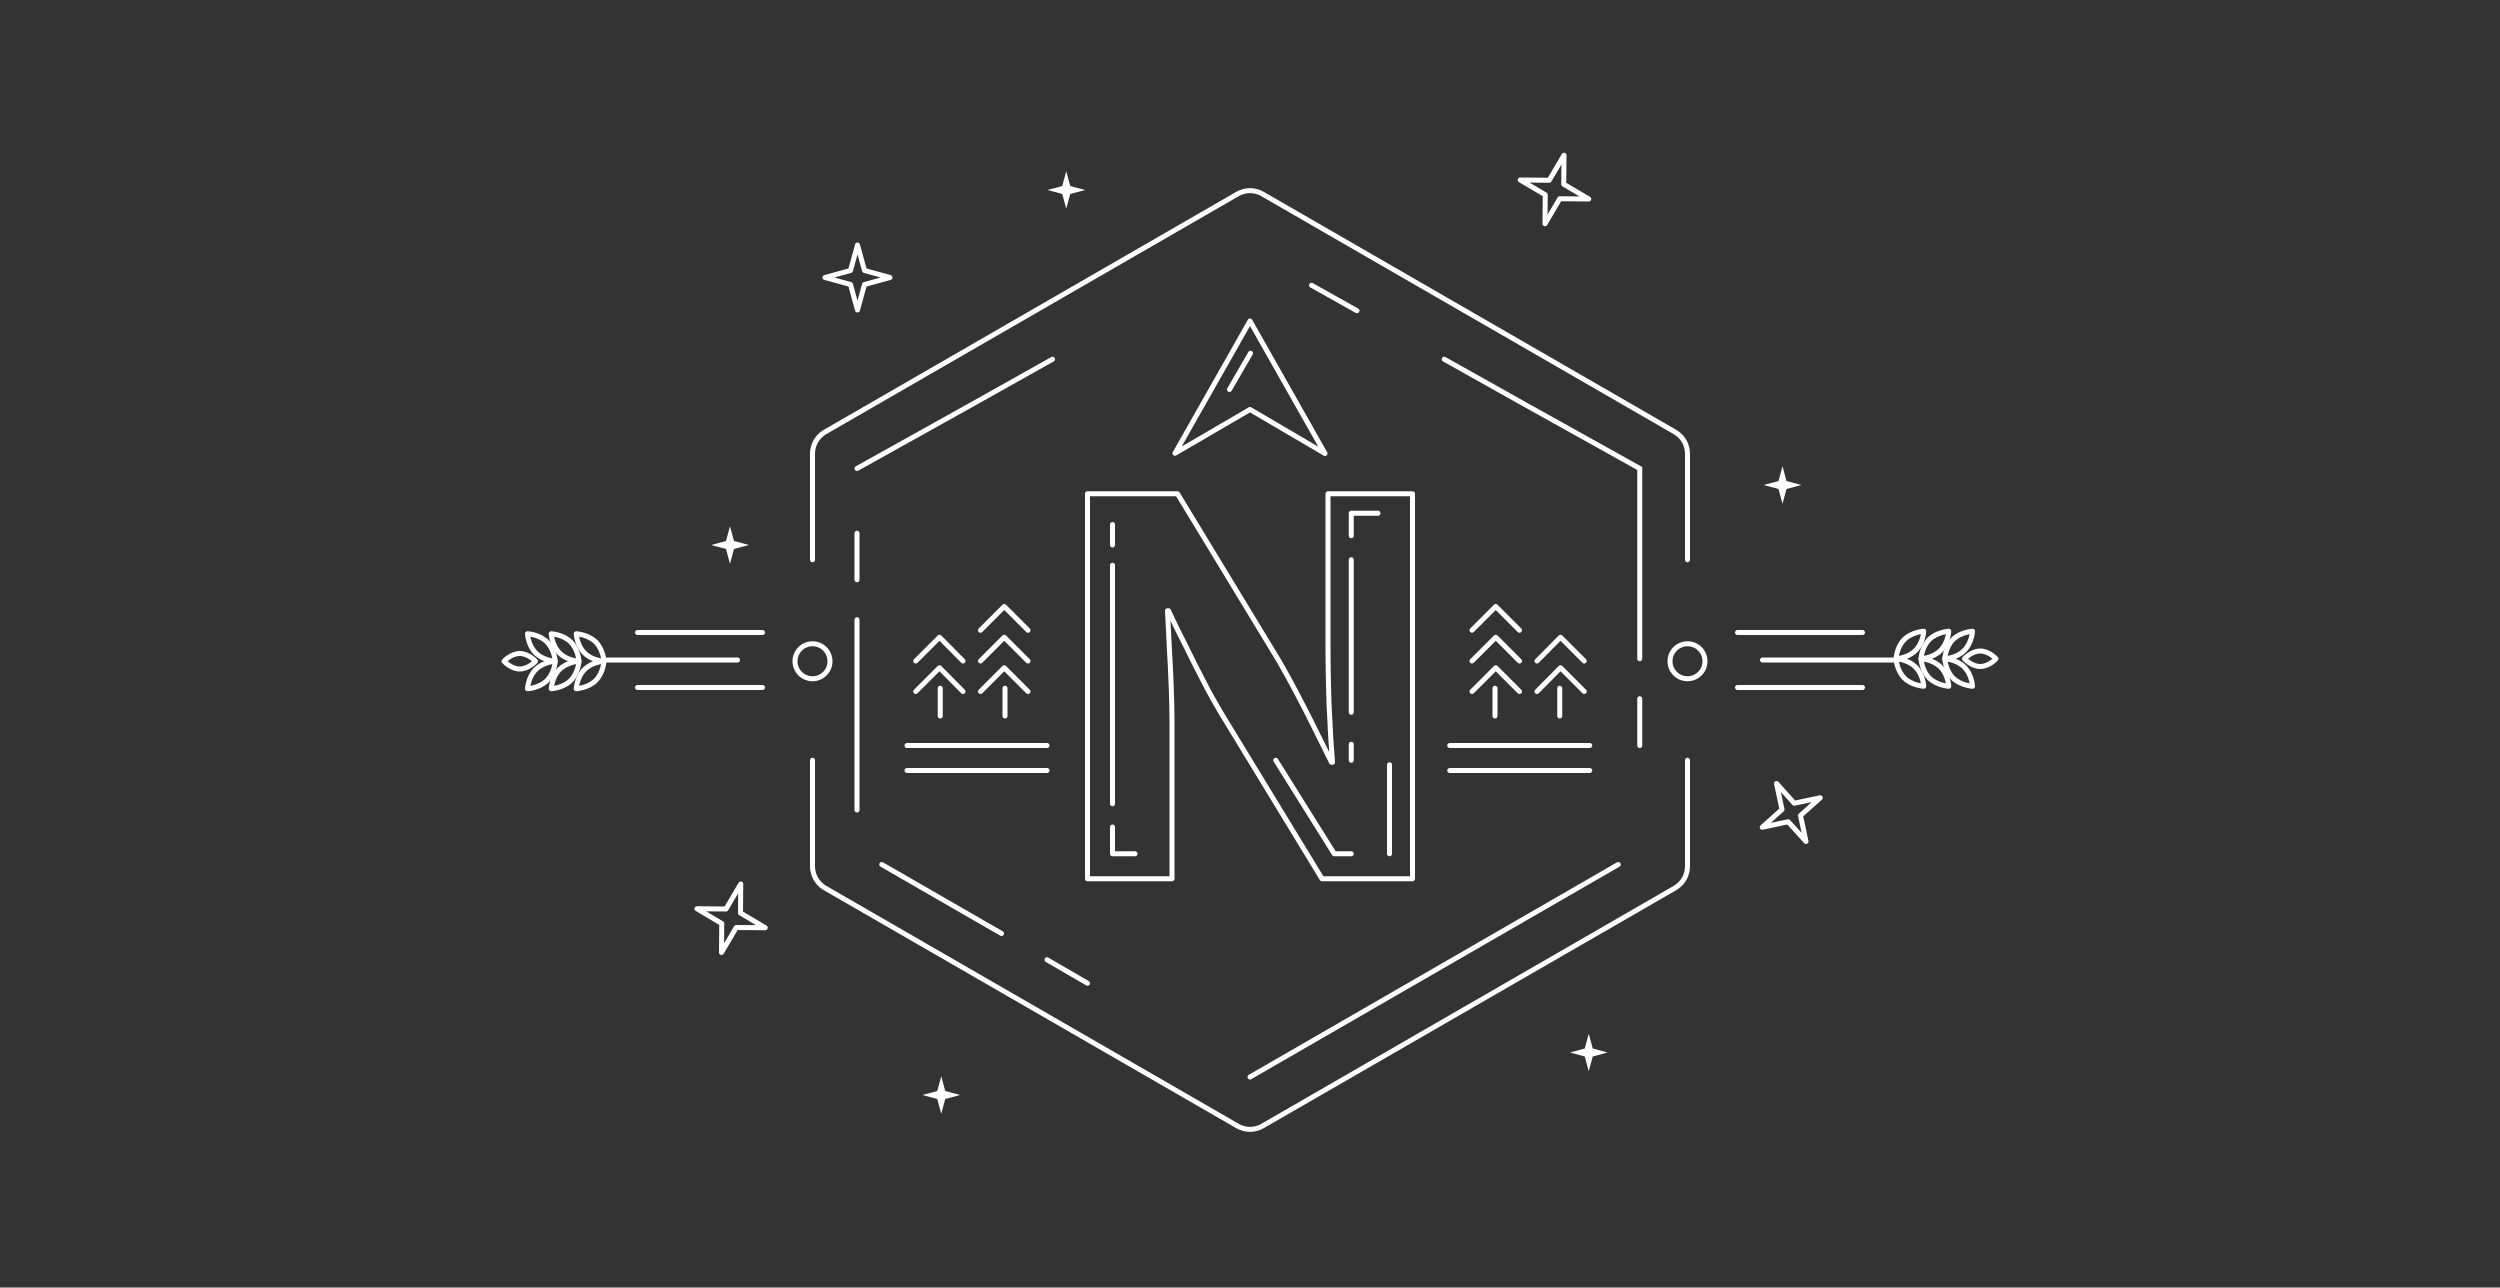 <?xml version="1.0" encoding="utf-8"?>
<!-- Generator: Adobe Illustrator 19.0.0, SVG Export Plug-In . SVG Version: 6.00 Build 0)  -->
<svg version="1.1" id="north" xmlns="http://www.w3.org/2000/svg" xmlns:xlink="http://www.w3.org/1999/xlink" x="0px" y="0px"
	 viewBox="194 132 1000 515" style="enable-background:new 194 132 1000 515;" xml:space="preserve">
<rect x="194" y="132" width="1000" height="515" fill="#333333" stroke="none"/>
<style type="text/css">
	.st0{fill:none;stroke:#FFFFFF;stroke-width:2;stroke-linecap:round;stroke-linejoin:round;stroke-miterlimit:10;}
	.st1{fill:none;stroke:#FFFFFF;stroke-width:2;stroke-linecap:round;stroke-miterlimit:10;}
	.st2{fill:#FFFFFF;}
</style>
<g id="design_1_">
	<g>
		<path class="st0" d="M519,436.1v42.4c0,3.6,1.9,6.9,5,8.7l165,95.2c3.1,1.8,6.9,1.8,10,0l165-95.2c3.1-1.8,5-5.1,5-8.7v-42.4"/>
		<g>
			<line class="st1" x1="536.8" y1="345.3" x2="536.8" y2="363.9"/>
		</g>
		<g>
			<line class="st1" x1="536.8" y1="379.9" x2="536.8" y2="456"/>
		</g>
		<line class="st1" x1="694" y1="562.8" x2="841.3" y2="477.8"/>
		<g>
			<line class="st1" x1="849.9" y1="430.2" x2="849.9" y2="411.5"/>
		</g>
		<g>
			<line class="st1" x1="736.8" y1="256.3" x2="718.6" y2="246.1"/>
			<polyline class="st1" points="849.9,395.5 849.9,319.4 803.8,293.7 771.7,275.7 			"/>
		</g>
		<line class="st1" x1="594.6" y1="505.4" x2="546.7" y2="477.8"/>
		<line class="st1" x1="629" y1="525.3" x2="612.8" y2="515.9"/>
		<path class="st0" d="M869,355.9v-42.4c0-3.6-1.9-6.9-5-8.7l-165-95.2c-3.1-1.8-6.9-1.8-10,0l-165,95.2c-3.1,1.8-5,5.1-5,8.7v42.4"
			/>
		<g>
			<polyline class="st1" points="536.8,319.4 582.9,293.7 615,275.7 			"/>
		</g>
	</g>
	<g>
		<polyline class="st0" points="639,358.1 639,406.5 639,453.5 		"/>
		<line class="st0" x1="639" y1="341.8" x2="639" y2="350"/>
		<polyline class="st0" points="639,462.8 639,473.5 648,473.5 		"/>
		<polyline class="st0" points="745.2,337.3 734.5,337.3 734.5,346.3 		"/>
		<line class="st0" x1="734.5" y1="355.9" x2="734.5" y2="416.9"/>
		<line class="st0" x1="734.5" y1="429.7" x2="734.5" y2="436.1"/>
		<polyline class="st0" points="704.3,436.1 727.7,473.5 734.5,473.5 		"/>
		<line class="st0" x1="749.8" y1="437.9" x2="749.8" y2="473.5"/>
	</g>
	<g>
		<circle class="st0" cx="519" cy="396.5" r="7"/>
		<circle class="st0" cx="869" cy="396.5" r="7"/>
	</g>
	<g>
		<g>
			<g>
				<g>
					<polyline class="st0" points="586.2,384.1 595.7,374.6 605.2,384.1 					"/>
					<line class="st0" x1="596" y1="407.3" x2="596" y2="418.4"/>
					<polyline class="st0" points="586.2,396.4 595.7,386.9 605.2,396.4 					"/>
					<polyline class="st0" points="586.2,408.6 595.7,399.1 605.2,408.6 					"/>
				</g>
				<g>
					<line class="st0" x1="570.1" y1="407.3" x2="570.1" y2="418.4"/>
					<polyline class="st0" points="560.3,396.4 569.8,386.9 579.2,396.4 					"/>
					<polyline class="st0" points="560.3,408.6 569.8,399.1 579.2,408.6 					"/>
				</g>
			</g>
		</g>
		<g>
			<g>
				<g>
					<polyline class="st0" points="801.8,384.1 792.3,374.6 782.8,384.1 					"/>
					<line class="st0" x1="792" y1="407.3" x2="792" y2="418.4"/>
					<polyline class="st0" points="801.8,396.4 792.3,386.9 782.8,396.4 					"/>
					<polyline class="st0" points="801.8,408.6 792.3,399.1 782.8,408.6 					"/>
				</g>
				<g>
					<line class="st0" x1="817.9" y1="407.3" x2="817.9" y2="418.4"/>
					<polyline class="st0" points="827.7,396.4 818.2,386.9 808.8,396.4 					"/>
					<polyline class="st0" points="827.7,408.6 818.2,399.1 808.8,408.6 					"/>
				</g>
			</g>
		</g>
	</g>
	<line class="st0" x1="556.8" y1="430.2" x2="612.8" y2="430.2"/>
	<line class="st0" x1="773.9" y1="430.2" x2="829.9" y2="430.2"/>
	<g>
		<g>
			<polygon class="st0" points="694,260.4 664,313.3 694,295.8 724,313.4 			"/>
			<path class="st0" d="M629,329.5h36l40.6,66.9c2.3,4,4.7,8.3,7.1,12.9c2.4,4.6,4.7,9,6.7,13.1l7.2,14.5h0.4
				c-0.4-5.2-0.8-10.6-1-15.9c-0.3-4.6-0.5-9.5-0.6-14.7s-0.2-10.1-0.2-14.5v-62.3H759v154h-36.2l-40.2-66c-2.3-3.9-4.8-8.2-7.2-13
				c-2.5-4.8-4.8-9.3-6.8-13.5c-2.5-4.8-4.9-9.7-7.2-14.7H661c0.3,5.4,0.5,10.8,0.8,16.1c0.3,4.6,0.5,9.5,0.7,14.7
				c0.2,5.2,0.3,10.1,0.3,14.5v61.9H629V329.5z"/>
		</g>
		<line class="st0" x1="685.8" y1="287.8" x2="694.2" y2="273.3"/>
	</g>
	<line class="st0" x1="556.8" y1="440.2" x2="612.8" y2="440.2"/>
	<line class="st0" x1="773.9" y1="440.2" x2="829.9" y2="440.2"/>
</g>
<polygon class="st0" points="539.8,240.2 550,243 539.8,245.8 537,256 534.2,245.8 524,243 534.2,240.2 537,230 "/>
<polygon class="st2" points="908.6,324.4 914.5,326 908.6,327.6 907,333.5 905.4,327.6 899.5,326 905.4,324.4 907,318.5 "/>
<polygon class="st0" points="906.8,455.8 898.9,462.9 909.3,460.7 916.4,468.6 914.2,458.2 922.1,451.1 911.7,453.3 904.6,445.4 "/>
<polygon class="st2" points="568.9,568.4 563,570 568.9,571.6 570.5,577.5 572.1,571.6 578,570 572.1,568.4 570.5,562.5 "/>
<polygon class="st0" points="484.4,495.6 472.8,495.5 482.7,501.4 482.6,513 488.5,503 500.1,503.1 490.2,497.2 490.3,485.6 "/>
<polygon class="st2" points="618.9,206.4 613,208 618.9,209.6 620.5,215.5 622.1,209.6 628,208 622.1,206.4 620.5,200.5 "/>
<polygon class="st2" points="827.9,551.4 822,553 827.9,554.6 829.5,560.5 831.1,554.6 837,553 831.1,551.4 829.5,545.5 "/>
<polygon class="st0" points="813.7,204.1 802.1,204 812.1,209.9 812,221.5 817.9,211.5 829.5,211.6 819.5,205.7 819.6,194.1 "/>
<g>
	<g>
		<g>
			<line class="st0" x1="499" y1="407" x2="449" y2="407"/>
		</g>
		<g>
			<line class="st0" x1="489" y1="396" x2="436" y2="396"/>
			<line class="st0" x1="499" y1="385" x2="449" y2="385"/>
		</g>
	</g>
	<g>
		<g>
			<path class="st0" d="M408.3,399.8c3.1-3.1,7.8-3.3,7.8-3.3s-0.3,4.7-3.3,7.7c-3.1,3.1-7.8,3.3-7.8,3.3S405.2,402.9,408.3,399.8z"
				/>
			<path class="st0" d="M408.3,393.2c3.1,3.1,7.8,3.3,7.8,3.3s-0.3-4.7-3.3-7.7c-3.1-3.1-7.8-3.3-7.8-3.3S405.2,390.1,408.3,393.2z"
				/>
			<path class="st0" d="M401.9,393.4c3.5,0,6.3,3.1,6.3,3.1s-2.8,3.1-6.3,3.1s-6.3-3.1-6.3-3.1S398.4,393.4,401.9,393.4z"/>
		</g>
		<path class="st0" d="M417.8,399.8c3.1-3.1,7.8-3.3,7.8-3.3s-0.3,4.7-3.3,7.7s-7.8,3.3-7.8,3.3S414.7,402.9,417.8,399.8z"/>
		<path class="st0" d="M417.8,393.2c3.1,3.1,7.8,3.3,7.8,3.3s-0.3-4.7-3.3-7.7s-7.8-3.3-7.8-3.3S414.7,390.1,417.8,393.2z"/>
		<g>
			<path class="st0" d="M427.8,399.8c3.1-3.1,7.8-3.3,7.8-3.3s-0.3,4.7-3.3,7.7s-7.8,3.3-7.8,3.3S424.7,402.9,427.8,399.8z"/>
			<path class="st0" d="M427.8,393.2c3.1,3.1,7.8,3.3,7.8,3.3s-0.3-4.7-3.3-7.7s-7.8-3.3-7.8-3.3S424.7,390.1,427.8,393.2z"/>
		</g>
	</g>
</g>
<g>
	<g>
		<g>
			<line class="st0" x1="889" y1="385" x2="939" y2="385"/>
		</g>
		<g>
			<line class="st0" x1="899" y1="396" x2="952" y2="396"/>
			<line class="st0" x1="889" y1="407" x2="939" y2="407"/>
		</g>
	</g>
	<g>
		<g>
			<path class="st0" d="M979.7,392.2c-3.1,3.1-7.8,3.3-7.8,3.3s0.3-4.7,3.3-7.7s7.8-3.3,7.8-3.3S982.8,389.1,979.7,392.2z"/>
			<path class="st0" d="M979.7,398.8c-3.1-3.1-7.8-3.3-7.8-3.3s0.3,4.7,3.3,7.7s7.8,3.3,7.8,3.3S982.8,401.9,979.7,398.8z"/>
			<path class="st0" d="M986.1,398.6c-3.5,0-6.3-3.1-6.3-3.1s2.8-3.1,6.3-3.1s6.3,3.1,6.3,3.1S989.6,398.6,986.1,398.6z"/>
		</g>
		<path class="st0" d="M970.2,392.2c-3.1,3.1-7.8,3.3-7.8,3.3s0.3-4.7,3.3-7.7s7.8-3.3,7.8-3.3S973.3,389.1,970.2,392.2z"/>
		<path class="st0" d="M970.2,398.8c-3.1-3.1-7.8-3.3-7.8-3.3s0.3,4.7,3.3,7.7s7.8,3.3,7.8,3.3S973.3,401.9,970.2,398.8z"/>
		<g>
			<path class="st0" d="M960.2,392.2c-3.1,3.1-7.8,3.3-7.8,3.3s0.3-4.7,3.3-7.7s7.8-3.3,7.8-3.3S963.3,389.1,960.2,392.2z"/>
			<path class="st0" d="M960.2,398.8c-3.1-3.1-7.8-3.3-7.8-3.3s0.3,4.7,3.3,7.7s7.8,3.3,7.8,3.3S963.3,401.9,960.2,398.8z"/>
		</g>
	</g>
</g>
<polygon class="st2" points="487.6,348.4 493.5,350 487.6,351.6 486,357.5 484.4,351.6 478.5,350 484.4,348.4 486,342.5 "/>
</svg>
